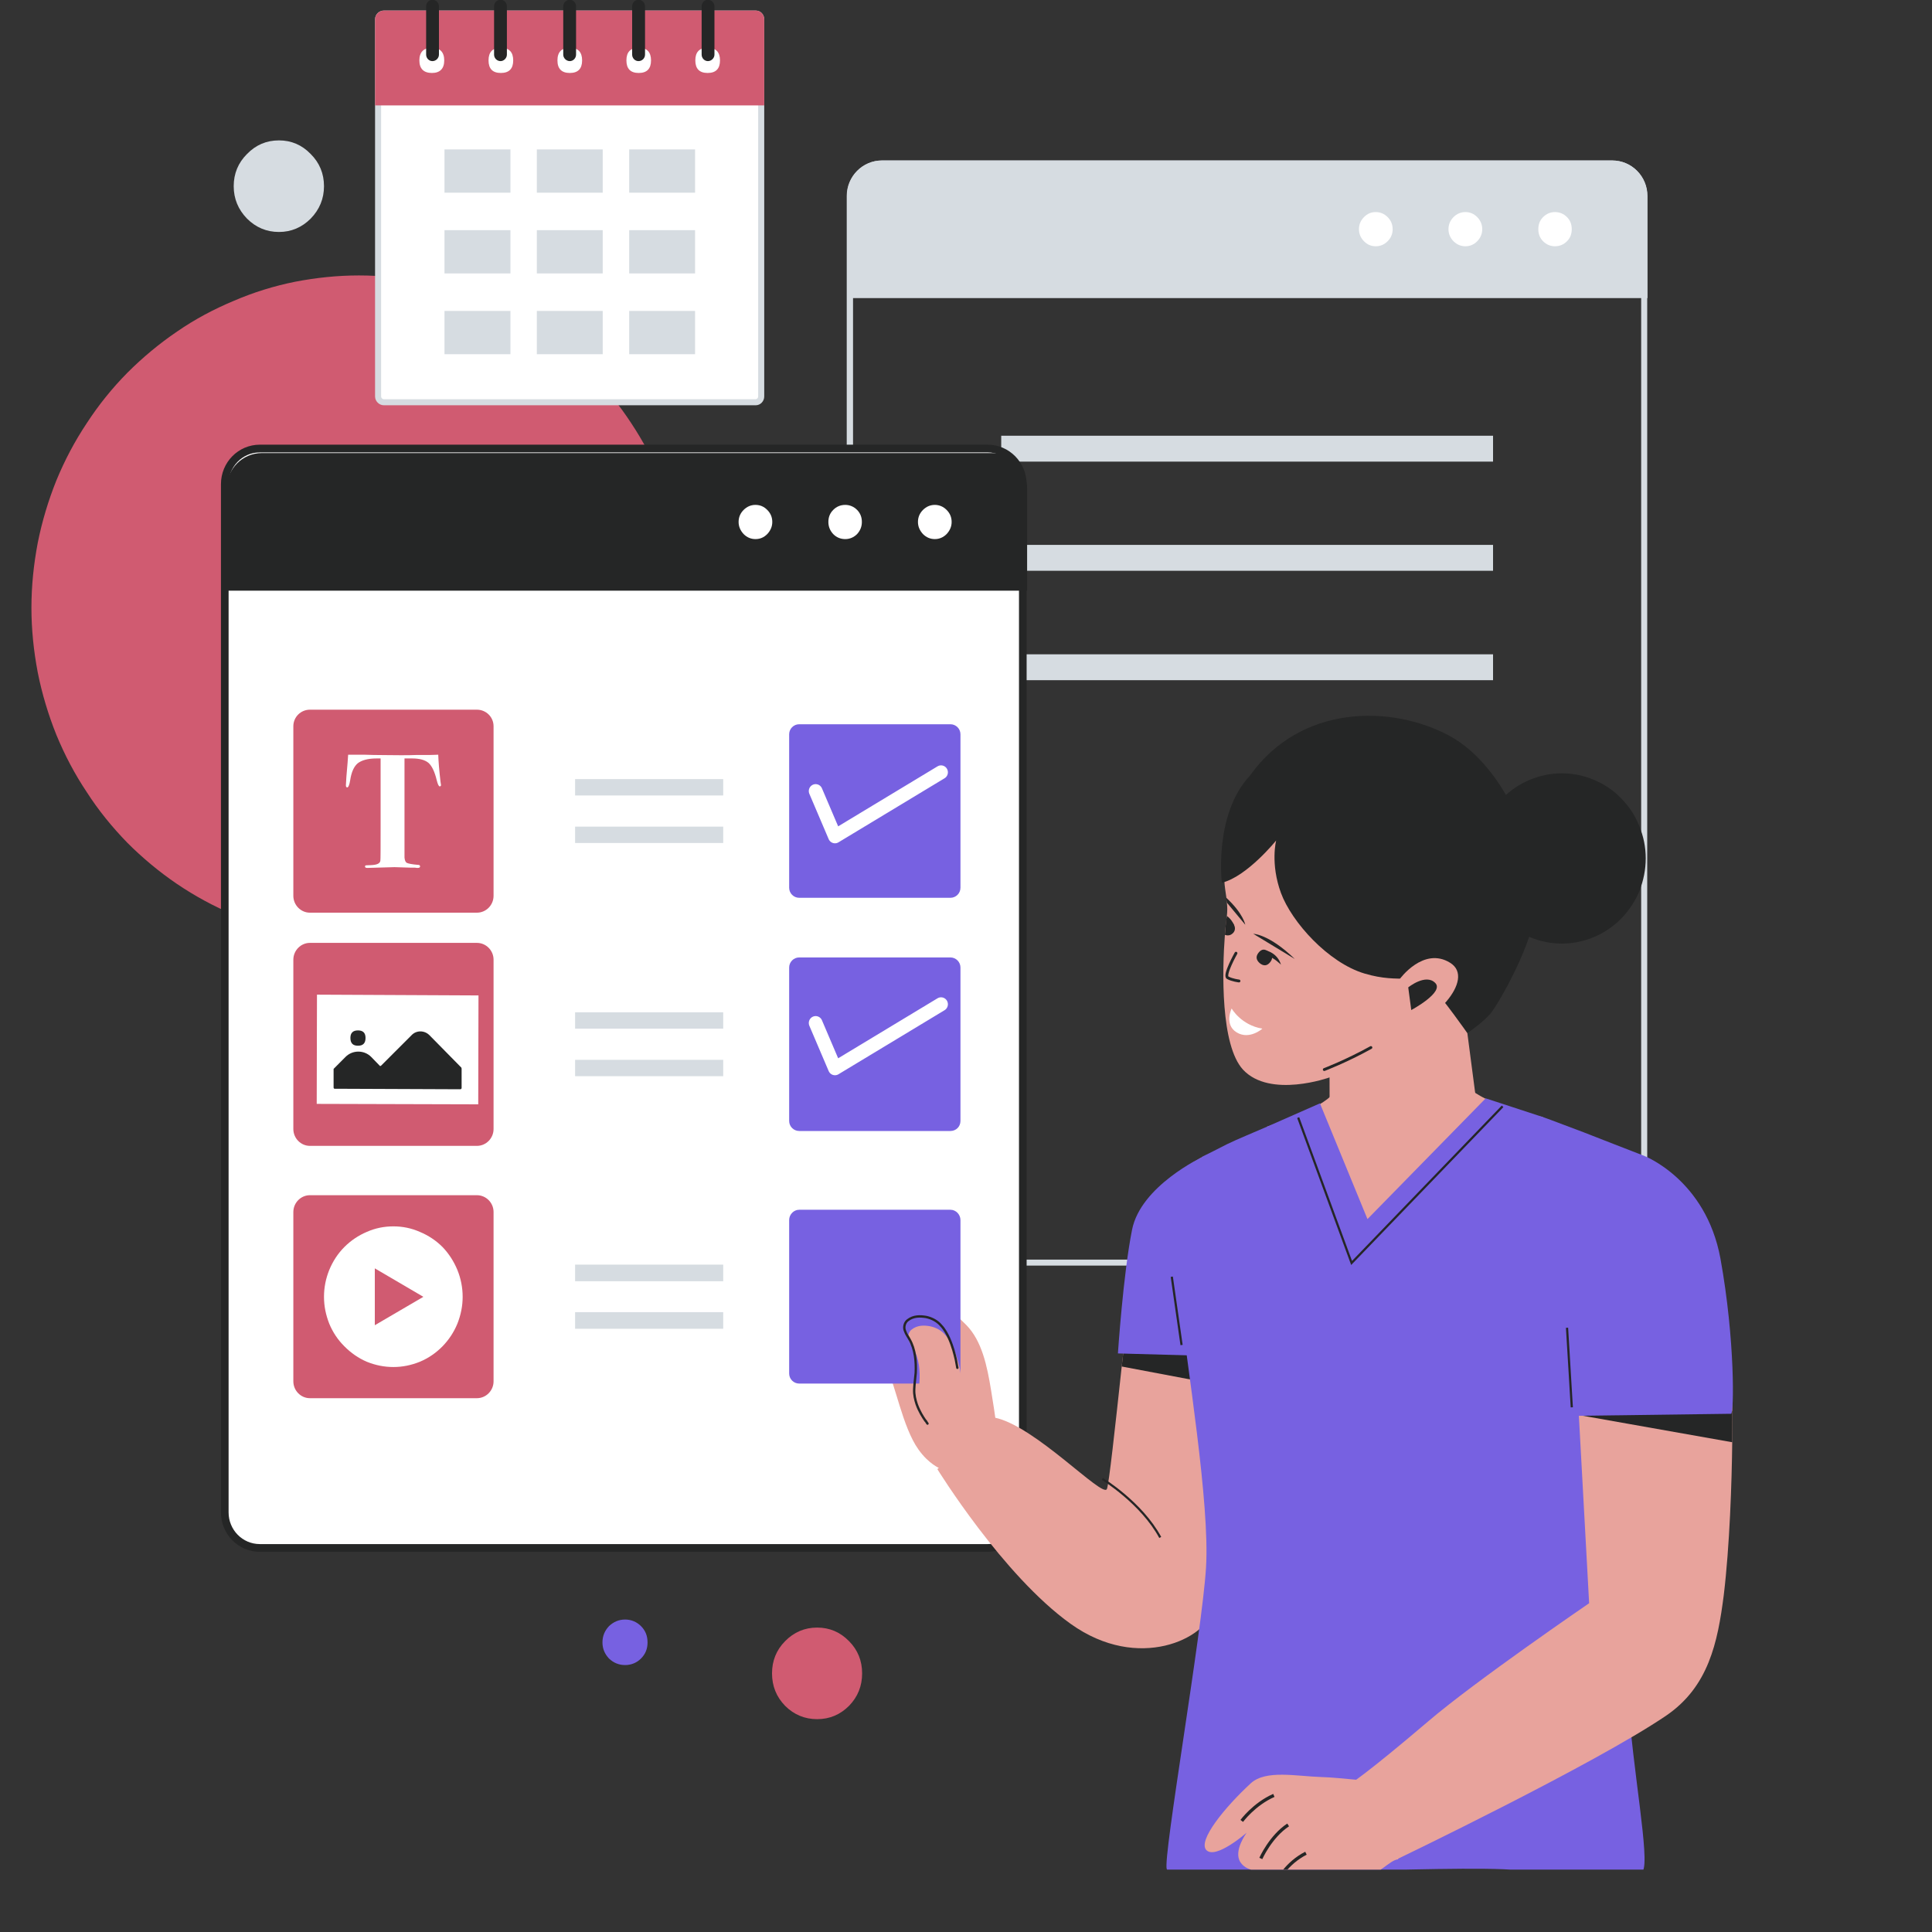 <svg xmlns="http://www.w3.org/2000/svg" xmlns:xlink="http://www.w3.org/1999/xlink" width="40" zoomAndPan="magnify" viewBox="0 0 30 30" height="40" preserveAspectRatio="xMidYMid meet" version="1.2"><rect x="0" y="0" width="30" height="30" fill="#333333" stroke="none"/><defs><clipPath id="85e30904dd"><path d="M 0.484 4 L 11 4 L 11 15 L 0.484 15 Z M 0.484 4 "/></clipPath><clipPath id="73b3d4083d"><path d="M 18 17 L 26 17 L 26 29.031 L 18 29.031 Z M 18 17 "/></clipPath><clipPath id="7483effe80"><path d="M 4 29 L 28.789 29 L 28.789 29.031 L 4 29.031 Z M 4 29 "/></clipPath><clipPath id="927765191f"><path d="M 18 27 L 22 27 L 22 29.031 L 18 29.031 Z M 18 27 "/></clipPath><clipPath id="9a758eefcc"><path d="M 19 28 L 22 28 L 22 29.031 L 19 29.031 Z M 19 28 "/></clipPath><clipPath id="d0c7d97a84"><path d="M 18 27 L 21 27 L 21 29.031 L 18 29.031 Z M 18 27 "/></clipPath></defs><g id="8868e14cce"><path style=" stroke:none;fill-rule:nonzero;fill:#d6dce1;fill-opacity:1;" d="M 25.035 2.586 C 25.281 2.586 25.484 2.793 25.484 3.043 L 25.484 19.102 C 25.484 19.352 25.281 19.559 25.035 19.559 L 13.695 19.559 C 13.445 19.559 13.246 19.352 13.246 19.102 L 13.246 3.043 C 13.246 2.793 13.445 2.586 13.695 2.586 L 25.035 2.586 M 25.035 2.492 L 13.695 2.492 C 13.395 2.492 13.148 2.738 13.148 3.043 L 13.148 19.102 C 13.148 19.406 13.395 19.652 13.695 19.652 L 25.035 19.652 C 25.336 19.652 25.578 19.406 25.578 19.102 L 25.578 3.043 C 25.578 2.738 25.336 2.492 25.035 2.492 Z M 25.035 2.492 "/><path style=" stroke:none;fill-rule:nonzero;fill:#d6dce1;fill-opacity:1;" d="M 25.578 4.629 L 13.152 4.629 L 13.152 3.043 C 13.152 2.738 13.395 2.492 13.695 2.492 L 25.035 2.492 C 25.336 2.492 25.582 2.738 25.582 3.043 L 25.582 4.629 Z M 25.578 4.629 "/><path style=" stroke:none;fill-rule:nonzero;fill:#ffffff;fill-opacity:1;" d="M 23.016 3.559 C 23.016 3.633 22.988 3.695 22.938 3.746 C 22.887 3.797 22.828 3.824 22.754 3.824 C 22.684 3.824 22.621 3.797 22.57 3.746 C 22.52 3.695 22.492 3.633 22.492 3.559 C 22.492 3.484 22.52 3.422 22.57 3.371 C 22.621 3.32 22.684 3.293 22.754 3.293 C 22.828 3.293 22.887 3.32 22.938 3.371 C 22.988 3.422 23.016 3.484 23.016 3.559 Z M 23.016 3.559 "/><path style=" stroke:none;fill-rule:nonzero;fill:#ffffff;fill-opacity:1;" d="M 21.625 3.559 C 21.625 3.633 21.598 3.695 21.547 3.746 C 21.496 3.797 21.434 3.824 21.363 3.824 C 21.289 3.824 21.23 3.797 21.18 3.746 C 21.129 3.695 21.102 3.633 21.102 3.559 C 21.102 3.484 21.129 3.422 21.18 3.371 C 21.23 3.32 21.289 3.293 21.363 3.293 C 21.434 3.293 21.496 3.32 21.547 3.371 C 21.598 3.422 21.625 3.484 21.625 3.559 Z M 21.625 3.559 "/><path style=" stroke:none;fill-rule:nonzero;fill:#ffffff;fill-opacity:1;" d="M 24.406 3.559 C 24.406 3.633 24.383 3.695 24.332 3.746 C 24.281 3.797 24.219 3.824 24.145 3.824 C 24.074 3.824 24.012 3.797 23.961 3.746 C 23.91 3.695 23.887 3.633 23.887 3.559 C 23.887 3.484 23.91 3.422 23.961 3.371 C 24.012 3.32 24.074 3.293 24.145 3.293 C 24.219 3.293 24.281 3.32 24.332 3.371 C 24.383 3.422 24.406 3.484 24.406 3.559 Z M 24.406 3.559 "/><path style=" stroke:none;fill-rule:nonzero;fill:#d6dce1;fill-opacity:1;" d="M 15.547 6.766 L 23.184 6.766 L 23.184 7.168 L 15.547 7.168 Z M 15.547 6.766 "/><path style=" stroke:none;fill-rule:nonzero;fill:#d6dce1;fill-opacity:1;" d="M 15.547 8.461 L 23.184 8.461 L 23.184 8.863 L 15.547 8.863 Z M 15.547 8.461 "/><path style=" stroke:none;fill-rule:nonzero;fill:#d6dce1;fill-opacity:1;" d="M 15.547 10.16 L 23.184 10.16 L 23.184 10.562 L 15.547 10.562 Z M 15.547 10.16 "/><g clip-rule="nonzero" clip-path="url(#85e30904dd)"><path style=" stroke:none;fill-rule:nonzero;fill:#d05b71;fill-opacity:1;" d="M 10.66 9.438 C 10.66 9.773 10.625 10.109 10.562 10.441 C 10.496 10.773 10.398 11.098 10.273 11.41 C 10.145 11.723 9.988 12.02 9.801 12.301 C 9.617 12.586 9.406 12.844 9.168 13.086 C 8.934 13.324 8.676 13.539 8.398 13.727 C 8.121 13.914 7.828 14.074 7.52 14.203 C 7.211 14.332 6.895 14.43 6.566 14.496 C 6.238 14.562 5.906 14.594 5.574 14.594 C 5.238 14.594 4.91 14.562 4.582 14.496 C 4.254 14.43 3.938 14.332 3.629 14.203 C 3.32 14.074 3.027 13.914 2.75 13.727 C 2.473 13.539 2.215 13.324 1.977 13.086 C 1.742 12.844 1.531 12.586 1.348 12.301 C 1.16 12.02 1.004 11.723 0.875 11.41 C 0.75 11.098 0.652 10.773 0.586 10.441 C 0.523 10.109 0.488 9.773 0.488 9.438 C 0.488 9.098 0.523 8.762 0.586 8.43 C 0.652 8.098 0.75 7.773 0.875 7.461 C 1.004 7.148 1.16 6.852 1.348 6.57 C 1.531 6.289 1.742 6.027 1.977 5.789 C 2.215 5.551 2.473 5.336 2.75 5.148 C 3.027 4.957 3.32 4.801 3.629 4.672 C 3.938 4.539 4.254 4.441 4.582 4.375 C 4.91 4.312 5.238 4.277 5.574 4.277 C 5.906 4.277 6.238 4.312 6.566 4.375 C 6.895 4.441 7.211 4.539 7.52 4.672 C 7.828 4.801 8.121 4.957 8.398 5.148 C 8.676 5.336 8.934 5.551 9.168 5.789 C 9.406 6.027 9.617 6.289 9.801 6.57 C 9.988 6.852 10.145 7.148 10.273 7.461 C 10.398 7.773 10.496 8.098 10.562 8.43 C 10.625 8.762 10.66 9.098 10.66 9.438 Z M 10.66 9.438 "/></g><path style="fill-rule:nonzero;fill:#ffffff;fill-opacity:1;stroke-width:1.447;stroke-linecap:butt;stroke-linejoin:miter;stroke:#252626;stroke-opacity:1;stroke-miterlimit:10;" d="M 259.304 362.187 L 121.482 362.187 C 117.778 362.187 114.833 359.191 114.833 355.54 L 114.833 163.151 C 114.833 159.5 117.778 156.504 121.482 156.504 L 259.304 156.504 C 262.961 156.504 265.953 159.5 265.953 163.151 L 265.953 355.54 C 265.953 359.191 262.961 362.187 259.304 362.187 Z M 259.304 362.187 " transform="matrix(0.082,0,0,0.083,-5.926,-6.025)"/><path style=" stroke:none;fill-rule:nonzero;fill:#252626;fill-opacity:1;" d="M 15.949 9.172 L 3.52 9.172 L 3.52 7.59 C 3.52 7.285 3.762 7.035 4.066 7.035 L 15.402 7.035 C 15.703 7.035 15.949 7.285 15.949 7.59 Z M 15.949 9.172 "/><path style=" stroke:none;fill-rule:nonzero;fill:#ffffff;fill-opacity:1;" d="M 13.383 8.105 C 13.383 8.176 13.359 8.238 13.309 8.293 C 13.258 8.344 13.195 8.371 13.125 8.371 C 13.051 8.371 12.988 8.344 12.938 8.293 C 12.887 8.238 12.863 8.176 12.863 8.105 C 12.863 8.031 12.887 7.969 12.938 7.918 C 12.988 7.867 13.051 7.84 13.125 7.84 C 13.195 7.84 13.258 7.867 13.309 7.918 C 13.359 7.969 13.383 8.031 13.383 8.105 Z M 13.383 8.105 "/><path style=" stroke:none;fill-rule:nonzero;fill:#ffffff;fill-opacity:1;" d="M 11.992 8.105 C 11.992 8.176 11.965 8.238 11.914 8.293 C 11.863 8.344 11.805 8.371 11.73 8.371 C 11.66 8.371 11.598 8.344 11.547 8.293 C 11.496 8.238 11.469 8.176 11.469 8.105 C 11.469 8.031 11.496 7.969 11.547 7.918 C 11.598 7.867 11.66 7.84 11.73 7.84 C 11.805 7.84 11.863 7.867 11.914 7.918 C 11.965 7.969 11.992 8.031 11.992 8.105 Z M 11.992 8.105 "/><path style=" stroke:none;fill-rule:nonzero;fill:#ffffff;fill-opacity:1;" d="M 14.777 8.105 C 14.777 8.176 14.75 8.238 14.699 8.293 C 14.648 8.344 14.586 8.371 14.516 8.371 C 14.445 8.371 14.383 8.344 14.332 8.293 C 14.281 8.238 14.254 8.176 14.254 8.105 C 14.254 8.031 14.281 7.969 14.332 7.918 C 14.383 7.867 14.445 7.84 14.516 7.84 C 14.586 7.84 14.648 7.867 14.699 7.918 C 14.75 7.969 14.777 8.031 14.777 8.105 Z M 14.777 8.105 "/><path style=" stroke:none;fill-rule:nonzero;fill:#d05b71;fill-opacity:1;" d="M 7.406 21.711 L 4.812 21.711 C 4.672 21.711 4.555 21.594 4.555 21.449 L 4.555 18.82 C 4.555 18.676 4.672 18.559 4.812 18.559 L 7.406 18.559 C 7.547 18.559 7.664 18.676 7.664 18.82 L 7.664 21.449 C 7.664 21.594 7.547 21.711 7.406 21.711 Z M 7.406 21.711 "/><path style=" stroke:none;fill-rule:nonzero;fill:#ffffff;fill-opacity:1;" d="M 7.184 20.137 C 7.184 20.281 7.156 20.418 7.102 20.555 C 7.047 20.688 6.969 20.805 6.871 20.906 C 6.77 21.008 6.652 21.09 6.52 21.145 C 6.387 21.199 6.25 21.227 6.109 21.227 C 5.965 21.227 5.828 21.199 5.695 21.145 C 5.566 21.09 5.449 21.008 5.348 20.906 C 5.246 20.805 5.168 20.688 5.113 20.555 C 5.059 20.418 5.031 20.281 5.031 20.137 C 5.031 19.992 5.059 19.852 5.113 19.719 C 5.168 19.586 5.246 19.465 5.348 19.363 C 5.449 19.262 5.566 19.184 5.695 19.129 C 5.828 19.07 5.965 19.043 6.109 19.043 C 6.25 19.043 6.387 19.07 6.52 19.129 C 6.652 19.184 6.77 19.262 6.871 19.363 C 6.969 19.465 7.047 19.586 7.102 19.719 C 7.156 19.852 7.184 19.992 7.184 20.137 Z M 7.184 20.137 "/><path style=" stroke:none;fill-rule:nonzero;fill:#d05b71;fill-opacity:1;" d="M 6.574 20.137 L 5.82 19.695 L 5.82 20.578 Z M 6.574 20.137 "/><path style=" stroke:none;fill-rule:nonzero;fill:#d05b71;fill-opacity:1;" d="M 7.406 17.793 L 4.812 17.793 C 4.672 17.793 4.555 17.676 4.555 17.531 L 4.555 14.902 C 4.555 14.758 4.672 14.641 4.812 14.641 L 7.406 14.641 C 7.547 14.641 7.664 14.758 7.664 14.902 L 7.664 17.531 C 7.664 17.676 7.547 17.793 7.406 17.793 Z M 7.406 17.793 "/><path style=" stroke:none;fill-rule:nonzero;fill:#ffffff;fill-opacity:1;" d="M 7.426 17.148 L 4.918 17.141 L 4.922 15.445 L 7.43 15.457 Z M 7.426 17.148 "/><path style=" stroke:none;fill-rule:nonzero;fill:#ffffff;fill-opacity:1;" d="M 5.027 15.555 L 7.324 15.562 L 7.32 17.043 L 5.023 17.035 Z M 5.027 15.555 "/><path style=" stroke:none;fill-rule:nonzero;fill:#252626;fill-opacity:1;" d="M 5.184 16.594 L 5.363 16.414 C 5.473 16.301 5.656 16.301 5.766 16.414 L 5.895 16.547 C 5.898 16.555 5.91 16.555 5.918 16.547 L 6.391 16.074 C 6.465 15.996 6.59 15.996 6.668 16.074 L 7.164 16.578 C 7.164 16.582 7.168 16.59 7.168 16.594 L 7.168 16.895 C 7.168 16.906 7.156 16.914 7.148 16.914 L 5.195 16.906 C 5.188 16.906 5.18 16.898 5.18 16.887 L 5.18 16.605 C 5.18 16.602 5.18 16.594 5.184 16.594 Z M 5.184 16.594 "/><path style=" stroke:none;fill-rule:nonzero;fill:#252626;fill-opacity:1;" d="M 5.676 16.117 C 5.676 16.199 5.637 16.238 5.559 16.238 C 5.48 16.238 5.441 16.199 5.441 16.117 C 5.441 16.039 5.48 16 5.559 16 C 5.637 16 5.676 16.039 5.676 16.117 Z M 5.676 16.117 "/><path style=" stroke:none;fill-rule:nonzero;fill:#d05b71;fill-opacity:1;" d="M 7.406 14.172 L 4.812 14.172 C 4.672 14.172 4.555 14.055 4.555 13.91 L 4.555 11.277 C 4.555 11.133 4.672 11.02 4.812 11.02 L 7.406 11.02 C 7.547 11.02 7.664 11.133 7.664 11.277 L 7.664 13.91 C 7.664 14.055 7.547 14.172 7.406 14.172 Z M 7.406 14.172 "/><path style=" stroke:none;fill-rule:nonzero;fill:#ffffff;fill-opacity:1;" d="M 6.848 12.191 C 6.848 12.203 6.84 12.211 6.828 12.211 C 6.812 12.211 6.797 12.176 6.781 12.113 C 6.75 11.984 6.707 11.895 6.656 11.848 C 6.602 11.801 6.516 11.777 6.402 11.777 C 6.355 11.777 6.316 11.777 6.281 11.777 L 6.281 13.316 C 6.285 13.359 6.297 13.387 6.316 13.398 C 6.34 13.41 6.398 13.422 6.496 13.43 C 6.512 13.43 6.523 13.438 6.523 13.453 C 6.523 13.469 6.512 13.477 6.484 13.477 C 6.477 13.477 6.465 13.477 6.445 13.473 C 6.422 13.473 6.398 13.473 6.383 13.473 L 6.125 13.465 L 5.703 13.477 C 5.68 13.477 5.668 13.469 5.668 13.457 C 5.668 13.445 5.672 13.441 5.676 13.438 C 5.684 13.438 5.711 13.434 5.758 13.434 C 5.852 13.43 5.898 13.41 5.906 13.367 C 5.91 13.348 5.91 13.176 5.91 12.852 L 5.91 11.777 C 5.895 11.777 5.871 11.777 5.848 11.777 C 5.711 11.777 5.617 11.805 5.555 11.852 C 5.496 11.902 5.457 11.988 5.438 12.113 C 5.426 12.188 5.41 12.227 5.391 12.227 C 5.379 12.227 5.371 12.215 5.371 12.195 C 5.371 12.184 5.375 12.137 5.379 12.059 C 5.395 11.891 5.402 11.777 5.406 11.719 L 5.625 11.719 C 5.629 11.719 5.688 11.719 5.797 11.723 C 5.906 11.723 6.047 11.727 6.219 11.727 C 6.312 11.727 6.398 11.727 6.473 11.723 C 6.547 11.723 6.617 11.723 6.68 11.723 C 6.734 11.723 6.773 11.719 6.805 11.719 C 6.809 11.828 6.82 11.965 6.84 12.137 C 6.844 12.164 6.848 12.184 6.848 12.191 Z M 6.848 12.191 "/><path style=" stroke:none;fill-rule:nonzero;fill:#d6dce1;fill-opacity:1;" d="M 8.93 12.098 L 11.23 12.098 L 11.23 12.352 L 8.93 12.352 Z M 8.93 12.098 "/><path style=" stroke:none;fill-rule:nonzero;fill:#d6dce1;fill-opacity:1;" d="M 8.93 12.836 L 11.23 12.836 L 11.23 13.09 L 8.93 13.09 Z M 8.93 12.836 "/><path style=" stroke:none;fill-rule:nonzero;fill:#d6dce1;fill-opacity:1;" d="M 8.93 15.719 L 11.23 15.719 L 11.23 15.973 L 8.93 15.973 Z M 8.93 15.719 "/><path style=" stroke:none;fill-rule:nonzero;fill:#d6dce1;fill-opacity:1;" d="M 8.93 16.457 L 11.23 16.457 L 11.23 16.711 L 8.93 16.711 Z M 8.93 16.457 "/><path style=" stroke:none;fill-rule:nonzero;fill:#d6dce1;fill-opacity:1;" d="M 8.93 19.637 L 11.23 19.637 L 11.23 19.895 L 8.93 19.895 Z M 8.93 19.637 "/><path style=" stroke:none;fill-rule:nonzero;fill:#d6dce1;fill-opacity:1;" d="M 8.93 20.375 L 11.23 20.375 L 11.23 20.633 L 8.93 20.633 Z M 8.93 20.375 "/><path style=" stroke:none;fill-rule:nonzero;fill:#7761e1;fill-opacity:1;" d="M 14.758 13.941 L 12.41 13.941 C 12.324 13.941 12.254 13.871 12.254 13.785 L 12.254 11.402 C 12.254 11.316 12.324 11.246 12.41 11.246 L 14.758 11.246 C 14.844 11.246 14.914 11.316 14.914 11.402 L 14.914 13.785 C 14.914 13.871 14.844 13.941 14.758 13.941 Z M 14.758 13.941 "/><path style="fill:none;stroke-width:2.597;stroke-linecap:round;stroke-linejoin:round;stroke:#ffffff;stroke-opacity:1;stroke-miterlimit:10;" d="M 226.724 220.587 L 230.381 229.06 L 250.47 217.076 " transform="matrix(0.082,0,0,0.083,-5.926,-6.025)"/><path style=" stroke:none;fill-rule:nonzero;fill:#7761e1;fill-opacity:1;" d="M 14.758 17.562 L 12.41 17.562 C 12.324 17.562 12.254 17.492 12.254 17.406 L 12.254 15.023 C 12.254 14.938 12.324 14.867 12.41 14.867 L 14.758 14.867 C 14.844 14.867 14.914 14.938 14.914 15.023 L 14.914 17.406 C 14.914 17.496 14.844 17.562 14.758 17.562 Z M 14.758 17.562 "/><path style="fill:none;stroke-width:2.597;stroke-linecap:round;stroke-linejoin:round;stroke:#ffffff;stroke-opacity:1;stroke-miterlimit:10;" d="M 226.724 263.98 L 230.381 272.452 L 250.47 260.469 " transform="matrix(0.082,0,0,0.083,-5.926,-6.025)"/><path style=" stroke:none;fill-rule:nonzero;fill:#e8a39c;fill-opacity:1;" d="M 18.82 25.004 C 18.742 25.43 17.684 25.973 16.625 25.215 C 15.57 24.461 14.555 22.812 14.555 22.812 L 15.441 22.012 C 16.066 22.133 17.125 23.27 17.188 23.121 C 17.219 23.051 17.316 22.164 17.418 21.219 C 17.449 20.965 17.477 20.703 17.504 20.453 C 17.582 19.766 17.652 19.16 17.695 18.961 C 17.812 18.418 18.672 17.965 18.672 17.965 L 18.48 18.871 L 18.73 20.266 L 18.859 20.988 C 18.859 20.988 18.863 21.184 18.863 21.492 C 18.871 22.496 18.879 24.68 18.82 25.004 Z M 18.82 25.004 "/><path style=" stroke:none;fill-rule:nonzero;fill:#252626;fill-opacity:1;" d="M 18.863 21.492 L 17.418 21.219 C 17.449 20.965 17.477 20.703 17.504 20.453 L 18.73 20.266 L 18.859 20.992 C 18.859 20.992 18.863 21.188 18.863 21.492 Z M 18.863 21.492 "/><path style=" stroke:none;fill-rule:nonzero;fill:#7761e1;fill-opacity:1;" d="M 18.672 17.965 C 18.672 17.965 17.711 18.414 17.578 19.098 C 17.441 19.781 17.359 21.016 17.359 21.016 L 19.32 21.07 Z M 18.672 17.965 "/><path style="fill:none;stroke-width:0.415;stroke-linecap:butt;stroke-linejoin:miter;stroke:#252626;stroke-opacity:1;stroke-miterlimit:10;" d="M 281.008 349.267 C 281.008 349.267 288.416 353.714 291.978 360.221 " transform="matrix(0.082,0,0,0.083,-5.926,-6.025)"/><path style=" stroke:none;fill-rule:nonzero;fill:#e8a39c;fill-opacity:1;" d="M 23.953 17.344 C 23.953 17.344 23.035 17.203 22.648 16.75 L 20.656 17.027 C 20.656 17.027 20.484 17.227 19.672 17.496 L 19.23 18.938 C 19.23 18.938 21.277 20.852 21.328 20.844 C 21.375 20.836 24.426 19.484 24.426 19.484 L 24.473 17.996 Z M 23.953 17.344 "/><path style=" stroke:none;fill-rule:nonzero;fill:#e8a39c;fill-opacity:1;" d="M 22.977 17.508 L 20.648 17.98 L 20.645 16.73 C 20.645 16.73 19.723 17.062 19.301 16.609 C 18.953 16.23 18.977 15.082 19.02 14.516 C 19.027 14.426 19.035 14.352 19.043 14.297 C 19.043 14.277 19.047 14.262 19.047 14.25 C 19.051 14.242 19.051 14.23 19.051 14.223 C 19.059 14.148 19.059 14.082 19.051 14.016 C 19.051 13.988 19.047 13.961 19.043 13.938 C 19.02 13.766 18.98 13.598 19.043 13.309 C 19.141 12.859 20.188 11.059 21.715 11.945 C 23.242 12.832 23.762 13.977 23.477 14.59 C 23.191 15.207 22.785 16.043 22.785 16.043 Z M 22.977 17.508 "/><path style=" stroke:none;fill-rule:nonzero;fill:#252626;fill-opacity:1;" d="M 23.871 13.984 C 23.914 13.32 23.398 11.902 22.5 11.422 C 21.602 10.941 20.195 10.938 19.41 12.043 C 18.844 12.648 18.973 13.707 18.973 13.707 C 19.363 13.613 19.816 13.051 19.816 13.051 C 19.816 13.051 19.723 13.41 19.891 13.867 C 20.059 14.32 20.625 14.949 21.188 15.117 C 21.75 15.285 22.012 15.098 22.215 15.305 C 22.414 15.512 22.785 16.043 22.785 16.043 C 22.785 16.043 23.043 15.863 23.148 15.734 C 23.254 15.605 23.828 14.645 23.871 13.984 Z M 23.871 13.984 "/><path style=" stroke:none;fill-rule:nonzero;fill:#252626;fill-opacity:1;" d="M 25.555 13.328 C 25.555 13.504 25.52 13.672 25.457 13.836 C 25.391 13.996 25.293 14.141 25.172 14.266 C 25.051 14.387 24.91 14.484 24.75 14.551 C 24.59 14.617 24.426 14.652 24.25 14.652 C 24.078 14.652 23.914 14.617 23.754 14.551 C 23.594 14.484 23.453 14.387 23.332 14.266 C 23.207 14.141 23.113 13.996 23.047 13.836 C 22.98 13.672 22.949 13.504 22.949 13.328 C 22.949 13.152 22.98 12.984 23.047 12.824 C 23.113 12.66 23.207 12.52 23.332 12.395 C 23.453 12.27 23.594 12.176 23.754 12.109 C 23.914 12.043 24.078 12.008 24.25 12.008 C 24.426 12.008 24.59 12.043 24.75 12.109 C 24.91 12.176 25.051 12.27 25.172 12.395 C 25.293 12.52 25.391 12.66 25.453 12.824 C 25.52 12.984 25.555 13.152 25.555 13.328 Z M 25.555 13.328 "/><path style="fill:none;stroke-width:0.535;stroke-linecap:round;stroke-linejoin:round;stroke:#252626;stroke-opacity:1;stroke-miterlimit:10;" d="M 323.038 272.686 C 323.038 272.686 327.17 271.142 331.871 268.567 " transform="matrix(0.082,0,0,0.083,-5.926,-6.025)"/><path style=" stroke:none;fill-rule:nonzero;fill:#ffffff;fill-opacity:1;" d="M 19.125 15.66 C 19.125 15.66 19.27 15.918 19.602 15.973 C 19.602 15.973 19.402 16.152 19.203 16.031 C 19.004 15.91 19.125 15.66 19.125 15.66 Z M 19.125 15.66 "/><path style="fill:none;stroke-width:0.535;stroke-linecap:round;stroke-linejoin:round;stroke:#252626;stroke-opacity:1;stroke-miterlimit:10;" d="M 306.321 250.92 C 306.321 250.92 303.946 255.086 304.754 255.507 C 305.608 255.975 306.891 256.116 306.891 256.116 " transform="matrix(0.082,0,0,0.083,-5.926,-6.025)"/><path style=" stroke:none;fill-rule:nonzero;fill:#252626;fill-opacity:1;" d="M 19.461 14.5 C 19.461 14.5 19.707 14.504 20.105 14.891 Z M 19.461 14.5 "/><path style=" stroke:none;fill-rule:nonzero;fill:#252626;fill-opacity:1;" d="M 19.699 14.781 C 19.762 14.828 19.77 14.883 19.723 14.941 C 19.676 15 19.621 15.004 19.562 14.957 C 19.504 14.906 19.496 14.852 19.543 14.793 C 19.59 14.734 19.641 14.73 19.699 14.781 Z M 19.699 14.781 "/><path style=" stroke:none;fill-rule:nonzero;fill:#252626;fill-opacity:1;" d="M 19.656 14.758 C 19.656 14.758 19.836 14.793 19.891 14.98 C 19.891 14.98 19.781 14.867 19.68 14.844 Z M 19.656 14.758 "/><path style=" stroke:none;fill-rule:nonzero;fill:#252626;fill-opacity:1;" d="M 19.051 14.016 L 19.336 14.359 C 19.336 14.359 19.309 14.188 19.039 13.938 Z M 19.051 14.016 "/><path style=" stroke:none;fill-rule:nonzero;fill:#252626;fill-opacity:1;" d="M 19.133 14.5 C 19.102 14.527 19.059 14.531 19.02 14.516 C 19.027 14.426 19.035 14.352 19.039 14.297 C 19.039 14.297 19.039 14.297 19.043 14.297 C 19.082 14.293 19.121 14.305 19.148 14.34 C 19.152 14.348 19.156 14.352 19.16 14.359 C 19.164 14.363 19.164 14.367 19.164 14.367 C 19.188 14.414 19.176 14.469 19.133 14.5 Z M 19.133 14.5 "/><path style=" stroke:none;fill-rule:nonzero;fill:#252626;fill-opacity:1;" d="M 19.164 14.367 L 19.078 14.355 C 19.07 14.336 19.055 14.316 19.043 14.297 C 19.043 14.277 19.043 14.262 19.047 14.25 C 19.051 14.242 19.051 14.23 19.051 14.223 C 19.117 14.27 19.148 14.332 19.16 14.359 C 19.164 14.363 19.164 14.367 19.164 14.367 Z M 19.164 14.367 "/><path style=" stroke:none;fill-rule:nonzero;fill:#e8a39c;fill-opacity:1;" d="M 21.645 16.047 C 22.238 15.938 22.93 15.203 22.516 14.949 C 22.105 14.695 21.738 15.199 21.738 15.199 "/><path style=" stroke:none;fill-rule:nonzero;fill:#252626;fill-opacity:1;" d="M 21.867 15.332 C 21.867 15.332 22.137 15.113 22.285 15.262 C 22.434 15.406 21.914 15.684 21.914 15.684 "/><g clip-rule="nonzero" clip-path="url(#73b3d4083d)"><path style=" stroke:none;fill-rule:nonzero;fill:#7761e1;fill-opacity:1;" d="M 25.281 26.367 C 25.219 25.27 25.258 22.672 25.246 21.23 C 25.23 19.785 25.523 17.945 25.523 17.945 C 25.523 17.945 24.617 17.594 24.59 17.582 C 24.492 17.547 24.047 17.375 23.953 17.344 L 23.07 17.055 L 21.234 18.93 L 20.496 17.133 L 19.672 17.496 C 19.539 17.555 19.18 17.703 19.055 17.766 C 18.902 17.844 18.766 17.914 18.668 17.961 C 18.668 17.961 18.16 18.836 18.297 20.031 C 18.434 21.223 18.789 23.348 18.727 24.34 C 18.668 25.336 18.055 28.844 18.117 29.023 C 18.176 29.203 22.621 28.945 23.551 29.039 C 24.477 29.133 25.391 29.227 25.508 29.055 C 25.625 28.883 25.348 27.469 25.281 26.367 Z M 25.281 26.367 "/></g><path style="fill:none;stroke-width:0.415;stroke-linecap:butt;stroke-linejoin:miter;stroke:#252626;stroke-opacity:1;stroke-miterlimit:10;" d="M 356.805 279.567 L 328.215 308.87 L 318.099 281.674 " transform="matrix(0.082,0,0,0.083,-5.926,-6.025)"/><path style=" stroke:none;fill-rule:nonzero;fill:#e8a39c;fill-opacity:1;" d="M 15.496 22.32 C 15.496 22.32 15.457 21.992 15.391 21.598 C 15.328 21.207 15.246 20.82 15.004 20.574 C 14.762 20.328 14.273 19.906 13.992 19.93 C 13.715 19.953 13.328 20.18 13.273 20.309 C 13.223 20.434 13.305 20.492 13.305 20.492 C 13.305 20.492 13.105 20.559 13.039 20.656 C 12.973 20.758 13.039 20.828 13.039 20.828 C 13.039 20.828 12.805 20.914 12.789 21.023 C 12.773 21.137 12.902 21.234 13.051 21.188 C 13.195 21.137 13.668 21.145 13.781 21.293 C 13.891 21.445 14.012 22.16 14.262 22.508 C 14.422 22.734 14.594 22.801 14.594 22.801 Z M 15.496 22.32 "/><g clip-rule="nonzero" clip-path="url(#7483effe80)"><path style=" stroke:none;fill-rule:nonzero;fill:#252626;fill-opacity:1;" d="M 28.785 29.191 L 4.016 29.191 L 4.016 29.039 L 28.785 29.039 Z M 28.785 29.191 "/></g><path style=" stroke:none;fill-rule:nonzero;fill:#e8a39c;fill-opacity:1;" d="M 26.898 22.395 C 26.891 23.016 26.859 24.004 26.766 24.773 C 26.672 25.504 26.531 26.191 25.871 26.641 C 24.762 27.395 21.707 28.863 21.707 28.863 L 20.965 27.699 C 20.965 27.699 21.18 27.578 22.176 26.73 C 22.906 26.105 24.676 24.895 24.676 24.895 L 24.457 20.895 L 25.75 20.164 L 26.898 21.801 C 26.898 21.801 26.898 21.84 26.898 21.914 C 26.902 22.016 26.898 22.184 26.898 22.395 Z M 26.898 22.395 "/><path style=" stroke:none;fill-rule:nonzero;fill:#252626;fill-opacity:1;" d="M 26.898 22.395 L 24.539 21.977 L 26.797 21.766 L 26.898 21.914 C 26.902 22.016 26.898 22.184 26.898 22.395 Z M 26.898 22.395 "/><path style=" stroke:none;fill-rule:nonzero;fill:#7761e1;fill-opacity:1;" d="M 25.523 17.945 C 25.523 17.945 26.488 18.309 26.715 19.543 C 26.945 20.812 26.926 21.965 26.879 21.953 L 24.234 21.988 L 24.371 18.945 Z M 25.523 17.945 "/><path style="fill:none;stroke-width:0.415;stroke-linecap:butt;stroke-linejoin:miter;stroke:#252626;stroke-opacity:1;stroke-miterlimit:10;" d="M 369.912 335.879 L 369.01 320.994 " transform="matrix(0.082,0,0,0.083,-5.926,-6.025)"/><path style="fill:none;stroke-width:0.415;stroke-linecap:butt;stroke-linejoin:miter;stroke:#252626;stroke-opacity:1;stroke-miterlimit:10;" d="M 296.015 324.224 L 294.163 311.445 " transform="matrix(0.082,0,0,0.083,-5.926,-6.025)"/><g clip-rule="nonzero" clip-path="url(#927765191f)"><path style=" stroke:none;fill-rule:nonzero;fill:#e8a39c;fill-opacity:1;" d="M 20.234 29.637 C 20.328 29.488 20.477 29.379 21.066 29.215 C 21.418 29.117 21.574 28.883 21.711 28.871 L 21.527 27.641 C 21.289 27.68 20.836 27.602 20.523 27.594 C 20.129 27.582 19.656 27.477 19.422 27.691 C 19.023 28.059 18.59 28.586 18.734 28.73 C 18.883 28.875 19.359 28.457 19.359 28.457 C 19.359 28.457 19.145 28.742 19.262 28.918 C 19.379 29.094 19.656 29.043 19.656 29.043 C 19.605 29.301 19.926 29.379 19.926 29.379 C 19.895 29.609 20.156 29.754 20.234 29.637 Z M 20.234 29.637 "/></g><g clip-rule="nonzero" clip-path="url(#9a758eefcc)"><path style="fill:none;stroke-width:0.614;stroke-linecap:butt;stroke-linejoin:miter;stroke:#252626;stroke-opacity:1;stroke-miterlimit:10;" d="M 314.299 424.303 C 314.299 424.303 315.867 421.167 319.571 419.295 " transform="matrix(0.082,0,0,0.083,-5.926,-6.025)"/></g><g clip-rule="nonzero" clip-path="url(#d0c7d97a84)"><path style="fill:none;stroke-width:0.614;stroke-linecap:butt;stroke-linejoin:miter;stroke:#252626;stroke-opacity:1;stroke-miterlimit:10;" d="M 311.022 420.278 C 311.022 420.278 312.875 416.158 316.199 414.005 " transform="matrix(0.082,0,0,0.083,-5.926,-6.025)"/><path style="fill:none;stroke-width:0.614;stroke-linecap:butt;stroke-linejoin:miter;stroke:#252626;stroke-opacity:1;stroke-miterlimit:10;" d="M 307.413 413.256 C 307.413 413.256 309.74 410.12 313.492 408.481 " transform="matrix(0.082,0,0,0.083,-5.926,-6.025)"/></g><path style=" stroke:none;fill-rule:nonzero;fill:#7761e1;fill-opacity:1;" d="M 14.758 21.484 L 12.41 21.484 C 12.324 21.484 12.254 21.414 12.254 21.328 L 12.254 18.945 C 12.254 18.859 12.324 18.785 12.41 18.785 L 14.758 18.785 C 14.844 18.785 14.914 18.859 14.914 18.945 L 14.914 21.328 C 14.914 21.414 14.844 21.484 14.758 21.484 Z M 14.758 21.484 "/><path style=" stroke:none;fill-rule:nonzero;fill:#e8a39c;fill-opacity:1;" d="M 14.551 22.355 L 14.93 21.387 L 14.883 21.238 C 14.887 21.246 14.891 21.254 14.891 21.262 C 14.918 21.34 14.926 21.387 14.926 21.387 C 14.926 21.387 14.922 21.34 14.906 21.258 C 14.887 21.176 14.859 21.059 14.801 20.926 C 14.77 20.859 14.734 20.789 14.676 20.727 C 14.621 20.66 14.535 20.613 14.441 20.594 C 14.352 20.578 14.246 20.574 14.156 20.645 C 14.109 20.68 14.09 20.754 14.113 20.809 C 14.129 20.867 14.164 20.902 14.184 20.941 C 14.273 21.098 14.289 21.289 14.277 21.465 C 14.273 21.555 14.262 21.633 14.258 21.723 C 14.254 21.809 14.273 21.887 14.297 21.957 C 14.336 22.066 14.387 22.152 14.434 22.215 C 14.445 22.23 14.457 22.246 14.465 22.258 C 14.516 22.324 14.551 22.355 14.551 22.355 Z M 14.551 22.355 "/><path style="fill:none;stroke-width:0.444;stroke-linecap:round;stroke-linejoin:round;stroke:#252626;stroke-opacity:1;stroke-miterlimit:10;" d="M 253.557 328.484 C 253.557 328.484 253.462 327.922 253.272 326.939 C 253.035 325.956 252.702 324.552 251.99 322.96 C 251.61 322.164 251.183 321.322 250.47 320.573 C 249.805 319.777 248.761 319.215 247.668 318.981 C 246.528 318.794 245.246 318.747 244.154 319.59 C 243.584 320.011 243.347 320.9 243.631 321.556 C 243.869 322.258 244.249 322.679 244.486 323.147 C 245.579 325.02 245.769 327.313 245.674 329.42 C 245.579 330.496 245.436 331.433 245.389 332.509 C 245.341 333.539 245.579 334.475 245.864 335.318 C 246.339 336.628 247.003 337.658 247.526 338.407 L 247.573 338.407 C 247.668 338.594 247.811 338.782 247.906 338.922 " transform="matrix(0.082,0,0,0.083,-5.926,-6.025)"/><path style=" stroke:none;fill-rule:nonzero;fill:#ffffff;fill-opacity:1;" d="M 5.961 6.246 C 5.91 6.246 5.871 6.207 5.871 6.156 L 5.871 0.301 C 5.871 0.25 5.91 0.211 5.961 0.211 L 11.734 0.211 C 11.781 0.211 11.82 0.25 11.82 0.301 L 11.82 6.156 C 11.82 6.207 11.781 6.246 11.734 6.246 Z M 5.961 6.246 "/><path style=" stroke:none;fill-rule:nonzero;fill:#d6dce1;fill-opacity:1;" d="M 11.734 0.258 C 11.754 0.258 11.773 0.277 11.773 0.301 L 11.773 6.156 C 11.773 6.18 11.754 6.199 11.734 6.199 L 5.961 6.199 C 5.938 6.199 5.918 6.18 5.918 6.156 L 5.918 0.301 C 5.918 0.277 5.938 0.258 5.961 0.258 L 11.734 0.258 M 11.734 0.164 L 5.961 0.164 C 5.887 0.164 5.824 0.223 5.824 0.301 L 5.824 6.156 C 5.824 6.23 5.887 6.293 5.961 6.293 L 11.734 6.293 C 11.809 6.293 11.867 6.23 11.867 6.156 L 11.867 0.301 C 11.867 0.223 11.809 0.164 11.734 0.164 Z M 11.734 0.164 "/><path style=" stroke:none;fill-rule:nonzero;fill:#d05b71;fill-opacity:1;" d="M 11.867 1.637 L 5.824 1.637 L 5.824 0.301 C 5.824 0.227 5.887 0.164 5.961 0.164 L 11.734 0.164 C 11.809 0.164 11.867 0.227 11.867 0.301 Z M 11.867 1.637 "/><path style=" stroke:none;fill-rule:nonzero;fill:#d6dce1;fill-opacity:1;" d="M 6.902 2.32 L 7.926 2.32 L 7.926 2.992 L 6.902 2.992 Z M 6.902 2.32 "/><path style=" stroke:none;fill-rule:nonzero;fill:#d6dce1;fill-opacity:1;" d="M 8.336 2.32 L 9.359 2.32 L 9.359 2.992 L 8.336 2.992 Z M 8.336 2.32 "/><path style=" stroke:none;fill-rule:nonzero;fill:#d6dce1;fill-opacity:1;" d="M 9.77 2.32 L 10.793 2.32 L 10.793 2.992 L 9.77 2.992 Z M 9.77 2.32 "/><path style=" stroke:none;fill-rule:nonzero;fill:#d6dce1;fill-opacity:1;" d="M 6.902 3.574 L 7.926 3.574 L 7.926 4.246 L 6.902 4.246 Z M 6.902 3.574 "/><path style=" stroke:none;fill-rule:nonzero;fill:#d6dce1;fill-opacity:1;" d="M 8.336 3.574 L 9.359 3.574 L 9.359 4.246 L 8.336 4.246 Z M 8.336 3.574 "/><path style=" stroke:none;fill-rule:nonzero;fill:#d6dce1;fill-opacity:1;" d="M 9.77 3.574 L 10.793 3.574 L 10.793 4.246 L 9.77 4.246 Z M 9.77 3.574 "/><path style=" stroke:none;fill-rule:nonzero;fill:#d6dce1;fill-opacity:1;" d="M 6.902 4.828 L 7.926 4.828 L 7.926 5.5 L 6.902 5.5 Z M 6.902 4.828 "/><path style=" stroke:none;fill-rule:nonzero;fill:#d6dce1;fill-opacity:1;" d="M 8.336 4.828 L 9.359 4.828 L 9.359 5.5 L 8.336 5.5 Z M 8.336 4.828 "/><path style=" stroke:none;fill-rule:nonzero;fill:#d6dce1;fill-opacity:1;" d="M 9.77 4.828 L 10.793 4.828 L 10.793 5.5 L 9.77 5.5 Z M 9.77 4.828 "/><path style=" stroke:none;fill-rule:nonzero;fill:#ffffff;fill-opacity:1;" d="M 6.898 0.938 C 6.898 1.066 6.832 1.133 6.707 1.133 C 6.578 1.133 6.512 1.066 6.512 0.938 C 6.512 0.809 6.578 0.742 6.707 0.742 C 6.832 0.742 6.898 0.809 6.898 0.938 Z M 6.898 0.938 "/><path style=" stroke:none;fill-rule:nonzero;fill:#ffffff;fill-opacity:1;" d="M 7.969 0.938 C 7.969 1.066 7.906 1.133 7.777 1.133 C 7.648 1.133 7.586 1.066 7.586 0.938 C 7.586 0.809 7.648 0.742 7.777 0.742 C 7.906 0.742 7.969 0.809 7.969 0.938 Z M 7.969 0.938 "/><path style=" stroke:none;fill-rule:nonzero;fill:#ffffff;fill-opacity:1;" d="M 9.039 0.938 C 9.039 1.066 8.977 1.133 8.848 1.133 C 8.719 1.133 8.656 1.066 8.656 0.938 C 8.656 0.809 8.719 0.742 8.848 0.742 C 8.977 0.742 9.039 0.809 9.039 0.938 Z M 9.039 0.938 "/><path style=" stroke:none;fill-rule:nonzero;fill:#ffffff;fill-opacity:1;" d="M 10.109 0.938 C 10.109 1.066 10.047 1.133 9.918 1.133 C 9.789 1.133 9.727 1.066 9.727 0.938 C 9.727 0.809 9.789 0.742 9.918 0.742 C 10.047 0.742 10.109 0.809 10.109 0.938 Z M 10.109 0.938 "/><path style=" stroke:none;fill-rule:nonzero;fill:#ffffff;fill-opacity:1;" d="M 11.18 0.938 C 11.18 1.066 11.117 1.133 10.988 1.133 C 10.859 1.133 10.797 1.066 10.797 0.938 C 10.797 0.809 10.859 0.742 10.988 0.742 C 11.117 0.742 11.18 0.809 11.18 0.938 Z M 11.18 0.938 "/><path style=" stroke:none;fill-rule:nonzero;fill:#252626;fill-opacity:1;" d="M 6.715 0.949 C 6.66 0.949 6.617 0.902 6.617 0.848 L 6.617 0.098 C 6.617 0.043 6.66 -0.004 6.715 -0.004 C 6.77 -0.004 6.816 0.043 6.816 0.098 L 6.816 0.848 C 6.816 0.902 6.77 0.949 6.715 0.949 Z M 6.715 0.949 "/><path style=" stroke:none;fill-rule:nonzero;fill:#252626;fill-opacity:1;" d="M 7.773 0.949 C 7.715 0.949 7.672 0.902 7.672 0.848 L 7.672 0.098 C 7.672 0.043 7.715 -0.004 7.773 -0.004 C 7.828 -0.004 7.871 0.043 7.871 0.098 L 7.871 0.848 C 7.871 0.902 7.824 0.949 7.773 0.949 Z M 7.773 0.949 "/><path style=" stroke:none;fill-rule:nonzero;fill:#252626;fill-opacity:1;" d="M 8.848 0.949 C 8.793 0.949 8.746 0.902 8.746 0.848 L 8.746 0.098 C 8.746 0.043 8.793 -0.004 8.848 -0.004 C 8.902 -0.004 8.945 0.043 8.945 0.098 L 8.945 0.848 C 8.945 0.902 8.902 0.949 8.848 0.949 Z M 8.848 0.949 "/><path style=" stroke:none;fill-rule:nonzero;fill:#252626;fill-opacity:1;" d="M 9.914 0.949 C 9.859 0.949 9.816 0.902 9.816 0.848 L 9.816 0.098 C 9.816 0.043 9.859 -0.004 9.914 -0.004 C 9.973 -0.004 10.016 0.043 10.016 0.098 L 10.016 0.848 C 10.016 0.902 9.973 0.949 9.914 0.949 Z M 9.914 0.949 "/><path style=" stroke:none;fill-rule:nonzero;fill:#252626;fill-opacity:1;" d="M 10.992 0.949 C 10.938 0.949 10.895 0.902 10.895 0.848 L 10.895 0.098 C 10.895 0.043 10.938 -0.004 10.992 -0.004 C 11.047 -0.004 11.094 0.043 11.094 0.098 L 11.094 0.848 C 11.094 0.902 11.047 0.949 10.992 0.949 Z M 10.992 0.949 "/><path style=" stroke:none;fill-rule:nonzero;fill:#d6dce1;fill-opacity:1;" d="M 5.031 2.891 C 5.031 3.086 4.961 3.254 4.824 3.395 C 4.688 3.531 4.523 3.602 4.332 3.602 C 4.137 3.602 3.973 3.531 3.836 3.395 C 3.699 3.254 3.629 3.086 3.629 2.891 C 3.629 2.695 3.699 2.527 3.836 2.391 C 3.973 2.25 4.137 2.18 4.332 2.18 C 4.523 2.18 4.688 2.25 4.824 2.391 C 4.961 2.527 5.031 2.695 5.031 2.891 Z M 5.031 2.891 "/><path style=" stroke:none;fill-rule:nonzero;fill:#d05b71;fill-opacity:1;" d="M 13.387 25.984 C 13.387 26.18 13.32 26.348 13.184 26.488 C 13.047 26.625 12.883 26.695 12.688 26.695 C 12.496 26.695 12.328 26.625 12.191 26.488 C 12.055 26.348 11.988 26.18 11.988 25.984 C 11.988 25.789 12.055 25.621 12.191 25.484 C 12.328 25.344 12.496 25.273 12.688 25.273 C 12.883 25.273 13.047 25.344 13.184 25.484 C 13.32 25.621 13.387 25.789 13.387 25.984 Z M 13.387 25.984 "/><path style=" stroke:none;fill-rule:nonzero;fill:#7761e1;fill-opacity:1;" d="M 10.055 25.504 C 10.055 25.602 10.023 25.684 9.953 25.754 C 9.887 25.82 9.801 25.855 9.707 25.855 C 9.609 25.855 9.527 25.82 9.457 25.754 C 9.391 25.684 9.355 25.602 9.355 25.504 C 9.355 25.402 9.391 25.32 9.457 25.25 C 9.527 25.184 9.609 25.148 9.707 25.148 C 9.801 25.148 9.887 25.184 9.953 25.25 C 10.023 25.32 10.055 25.402 10.055 25.504 Z M 10.055 25.504 "/></g></svg>